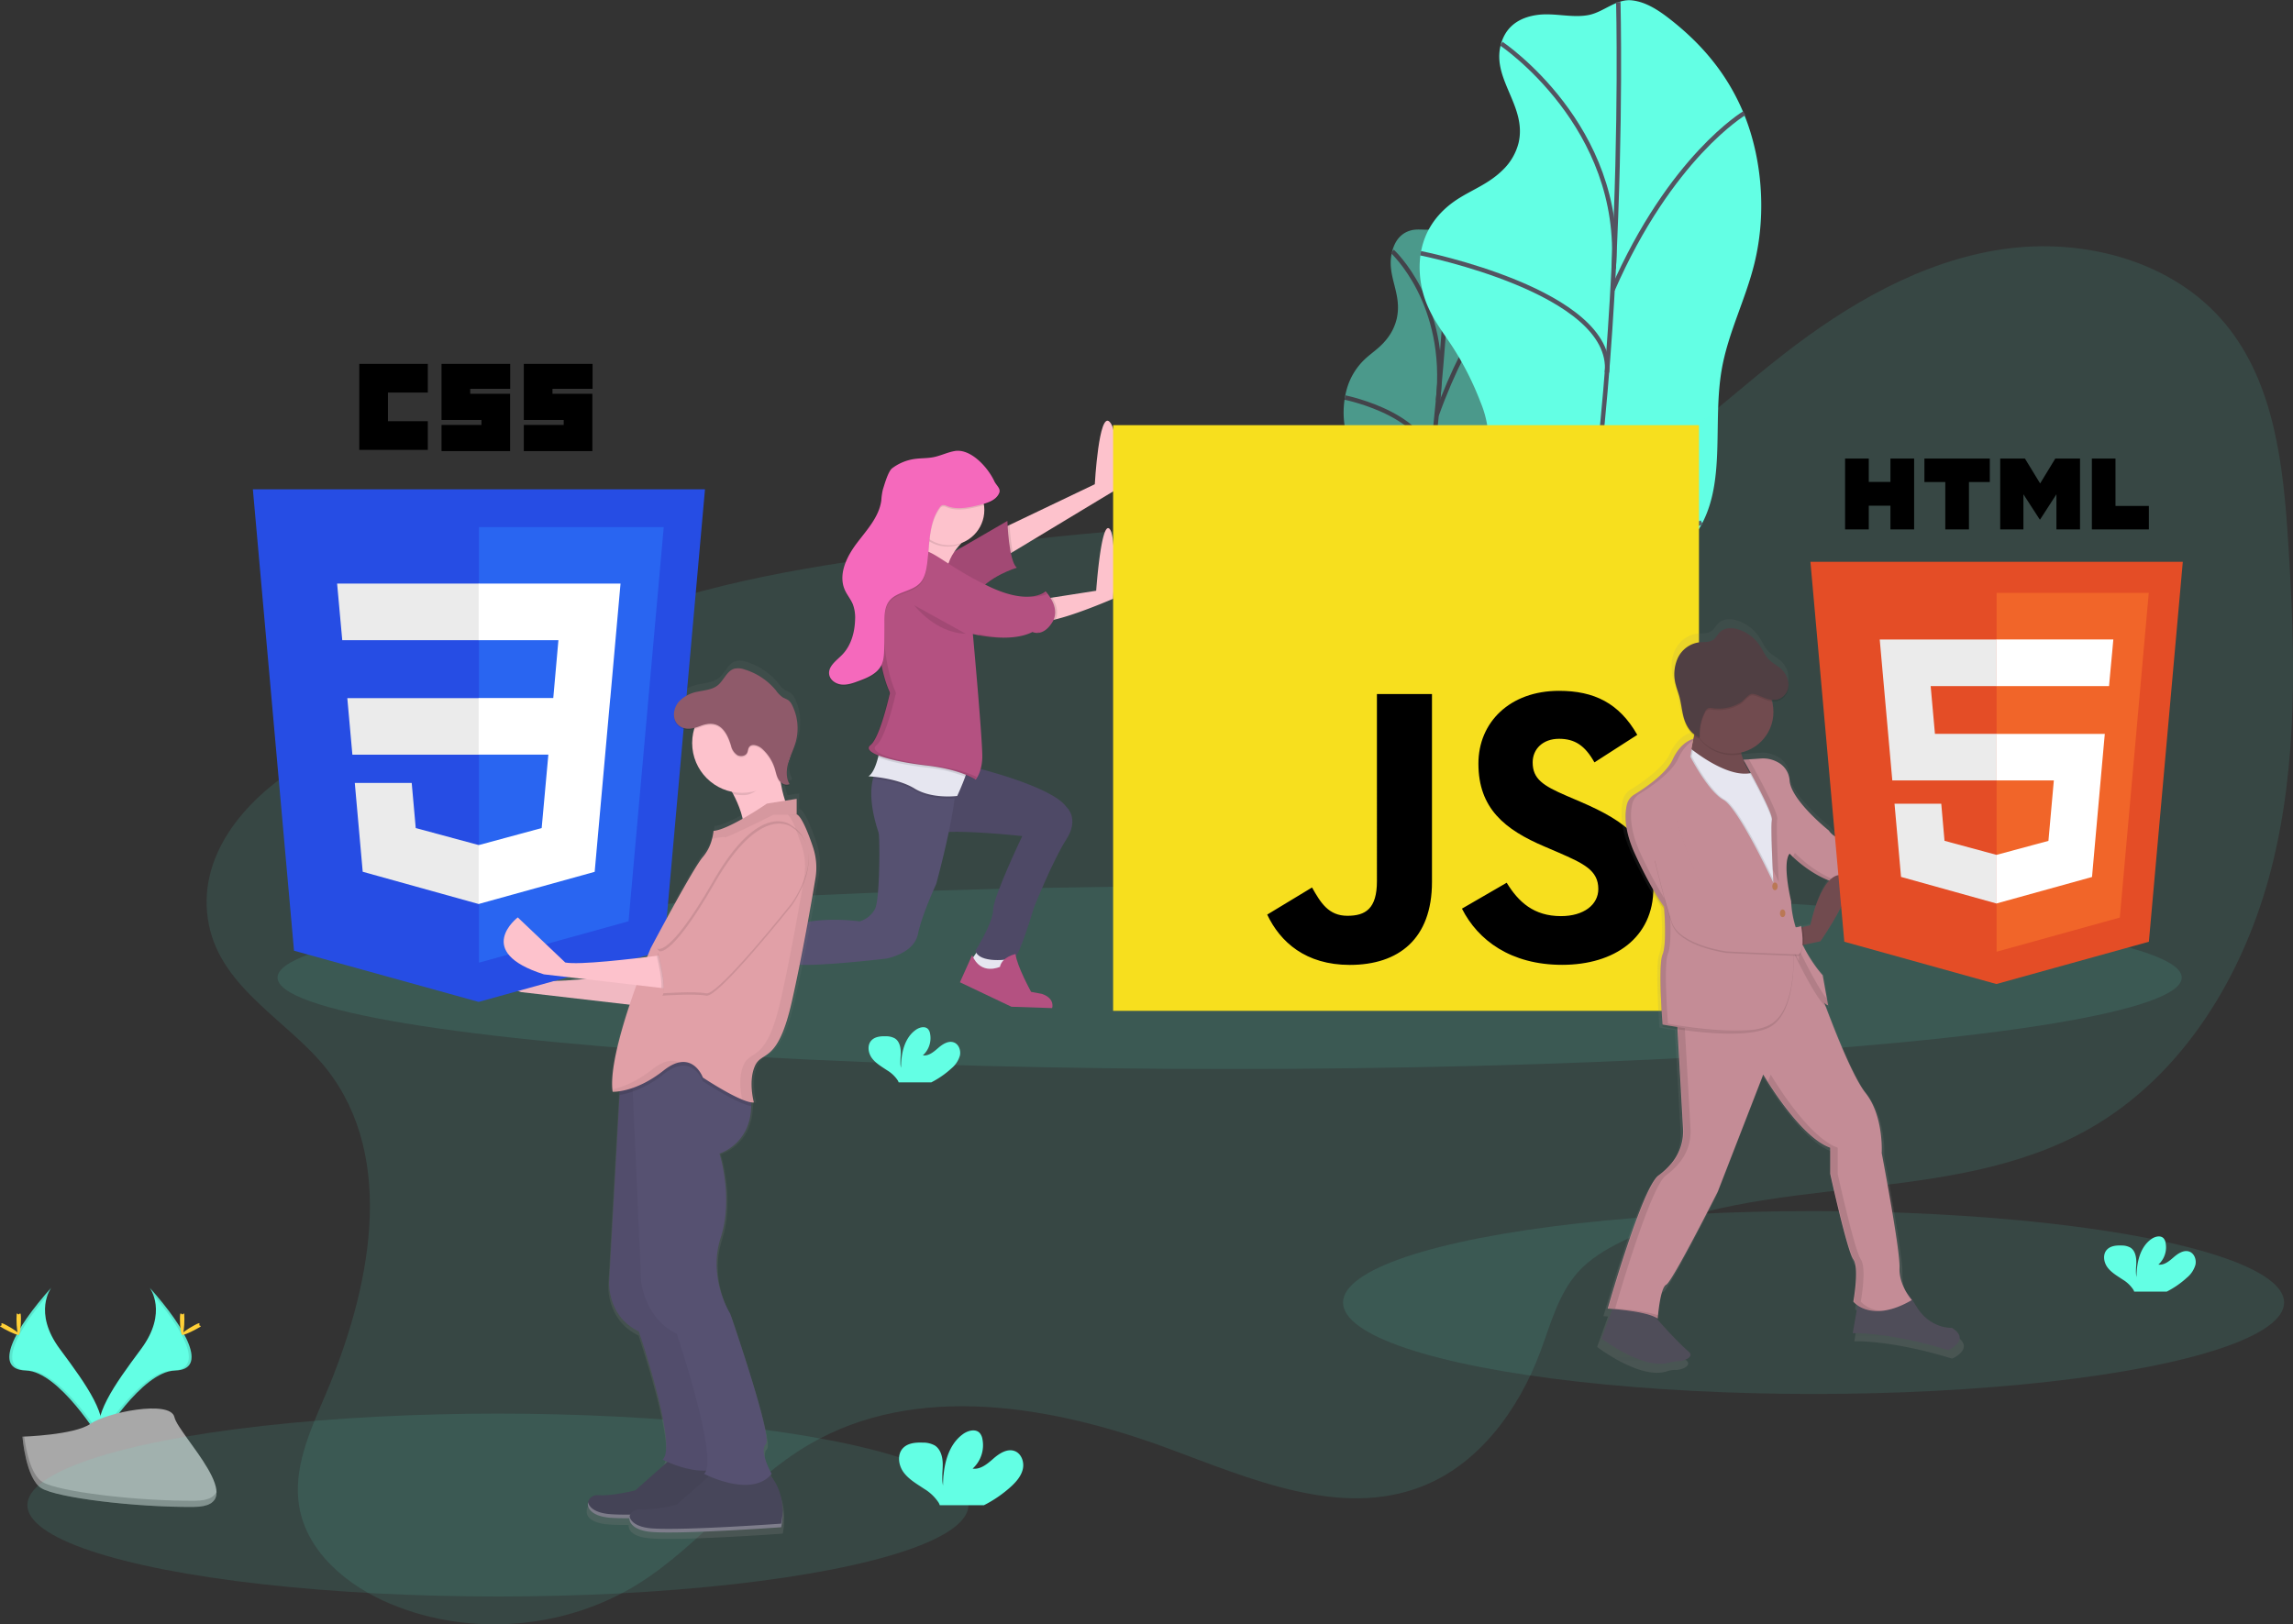 <svg xmlns="http://www.w3.org/2000/svg" xmlns:xlink="http://www.w3.org/1999/xlink" data-name="Layer 1" width="1030.01" height="729.86" viewBox="0 0 1030.01 729.86"><rect x="0" y="0" width="1030.01" height="729.86" fill="#333333" stroke="none"/><defs><linearGradient id="a5312bde-8c7e-4767-9e17-08a43f21bf92-20" x1="889.13" y1="701.85" x2="889.13" y2="363.3" gradientUnits="userSpaceOnUse"><stop offset="0" stop-color="gray" stop-opacity="0.25"/><stop offset="0.54" stop-color="gray" stop-opacity="0.12"/><stop offset="1" stop-color="gray" stop-opacity="0.1"/></linearGradient><linearGradient id="016d359d-0d48-4404-968f-1612e9b5c7a7-21" x1="376.53" y1="777.06" x2="376.53" y2="381.85" xlink:href="#a5312bde-8c7e-4767-9e17-08a43f21bf92-20"/></defs><title>static_assets</title><ellipse cx="814.66" cy="585.22" rx="211.36" ry="41.08" fill="#63ffe4" opacity="0.1"/><g opacity="0.5"><path d="M718.61,188.63c-2.85.81-6.34,2.92-8.06,8.69-3.37,11.31,4.46,19,1.88,30.79a23,23,0,0,1-4,8.64c-3.15,4.27-6.57,6.29-9.89,9.28a29.5,29.5,0,0,0-8.69,14.27,39.5,39.5,0,0,0-.39,18.55c1.18,5.12,3.19,8.85,4.95,13a96,96,0,0,1,5.11,16.37,39.87,39.87,0,0,1,1.12,8.32,73.21,73.21,0,0,1-1,11.12l-4.79,33.42a100.43,100.43,0,0,0-1.31,13.21,65.61,65.61,0,0,0,1.53,13.19c1.68,8.84,3.49,18,7.34,22.68s10.41,3,14.44-6.47c3.83-9.06,3.92-21.15,7.3-30.83,5.33-15.25,15.92-17.3,21.8-31.85,5.64-14,3.91-31.08,6.77-47,2-11.41,6.41-21.81,9-33.08,3.72-16.23,3.35-33.08.38-45.56a60.55,60.55,0,0,0-14.18-27.54c-2.49-2.75-5.16-5.2-8.29-5.45-3.33-.26-6.24,3.93-9.53,5.19C726.3,189.06,722.48,187.53,718.61,188.63Z" transform="translate(-84.99 -85.07)" fill="#63ffe4"/><path d="M736.64,183.23S731,327.57,707.28,412.68" transform="translate(-84.99 -85.07)" fill="none" stroke="#535461" stroke-miterlimit="10" stroke-width="2"/><path d="M710.41,198s25.35,23.08,20.54,67" transform="translate(-84.99 -85.07)" fill="none" stroke="#535461" stroke-miterlimit="10" stroke-width="2"/><path d="M689.14,263.68s41.61,8.37,38.52,33.26" transform="translate(-84.99 -85.07)" fill="none" stroke="#535461" stroke-miterlimit="10" stroke-width="2"/><path d="M762.17,215.07s-16.84,14.74-31.84,56.49" transform="translate(-84.99 -85.07)" fill="none" stroke="#535461" stroke-miterlimit="10" stroke-width="2"/><path d="M745.72,341.25s-11.49,9-20.71-22.51" transform="translate(-84.99 -85.07)" fill="none" stroke="#535461" stroke-miterlimit="10" stroke-width="2"/><path d="M696.14,359.66s23.43-3.06,25.59-17.73" transform="translate(-84.99 -85.07)" fill="none" stroke="#535461" stroke-miterlimit="10" stroke-width="2"/></g><path d="M775.25,91.82c-5.8.86-12.78,3.55-15.65,11.84-5.63,16.26,11.48,28.57,7.54,45.56A25.53,25.53,0,0,1,760,161.47c-6,5.91-12.86,8.49-19.36,12.5s-13.25,10.32-16.3,20c-2.93,9.31-1.66,19.59,1.39,27.27s7.66,13.41,11.78,19.73A133.69,133.69,0,0,1,750,265.67,46.94,46.94,0,0,1,753.32,278c.53,5.2-.14,10.79-.81,16.26L746.56,343c-.79,6.48-1.59,13.06-1.14,19.3.51,7.19,2.64,13.47,4.74,19.6,4.52,13.22,9.36,27,17.89,34.28s21.91,5.72,29.12-7.82c6.86-12.89,5.6-30.68,11.45-44.53,9.22-21.83,30.9-23.6,41.33-44.32,10-19.88,4.41-45.31,8.43-68.41,2.88-16.55,10.68-31.35,14.68-47.64,5.77-23.47,3-48.32-4.62-67s-19.67-32-32.6-42.23c-5.48-4.35-11.29-8.28-17.8-9-6.92-.77-12.45,5.05-19.1,6.52C791.2,93.36,783.12,90.65,775.25,91.82Z" transform="translate(-84.99 -85.07)" fill="#63ffe4"/><path d="M811.93,86s5.46,211.89-33.56,334.42" transform="translate(-84.99 -85.07)" fill="none" stroke="#535461" stroke-miterlimit="10" stroke-width="2"/><path d="M759.38,104.68s55.2,37,50.47,101.16" transform="translate(-84.99 -85.07)" fill="none" stroke="#535461" stroke-miterlimit="10" stroke-width="2"/><path d="M723.15,198.85s87.12,17.26,83.68,53.54" transform="translate(-84.99 -85.07)" fill="none" stroke="#535461" stroke-miterlimit="10" stroke-width="2"/><path d="M868.54,135.92s-33.11,19.71-59.19,79.41" transform="translate(-84.99 -85.07)" fill="none" stroke="#535461" stroke-miterlimit="10" stroke-width="2"/><path d="M849.43,319.79s-22.7,12-45.53-35.61" transform="translate(-84.99 -85.07)" fill="none" stroke="#535461" stroke-miterlimit="10" stroke-width="2"/><path d="M749,341s48.13-1.73,50.87-23.08" transform="translate(-84.99 -85.07)" fill="none" stroke="#535461" stroke-miterlimit="10" stroke-width="2"/><path d="M152.24,663.66s8.38,11-3.87,27.5S126,721.68,130.11,732c0,0,18.48-30.73,33.52-31.16S168.79,682.14,152.24,663.66Z" transform="translate(-84.99 -85.07)" fill="#63ffe4"/><path d="M152.24,663.66A13.57,13.57,0,0,1,154,667.1c14.68,17.24,22.49,33.33,8.39,33.74-13.14.38-28.9,23.87-32.68,29.81a12.74,12.74,0,0,0,.45,1.35s18.48-30.73,33.52-31.16S168.79,682.14,152.24,663.66Z" transform="translate(-84.99 -85.07)" opacity="0.1"/><path d="M167.82,677.63c0,3.86-.43,7-1,7s-1-3.13-1-7,.54-2,1.07-2S167.82,673.77,167.82,677.63Z" transform="translate(-84.99 -85.07)" fill="#ffd037"/><path d="M173.17,682.23c-3.39,1.85-6.34,3-6.59,2.49s2.28-2.35,5.67-4.19,2.05-.5,2.31,0S176.55,680.38,173.17,682.23Z" transform="translate(-84.99 -85.07)" fill="#ffd037"/><path d="M108,663.66s-8.38,11,3.87,27.5,22.35,30.51,18.26,40.83c0,0-18.48-30.73-33.52-31.16S91.43,682.14,108,663.66Z" transform="translate(-84.99 -85.07)" fill="#63ffe4"/><path d="M108,663.66a13.57,13.57,0,0,0-1.71,3.44c-14.68,17.24-22.49,33.33-8.39,33.74,13.14.38,28.9,23.87,32.68,29.81a12.74,12.74,0,0,1-.45,1.35s-18.48-30.73-33.52-31.16S91.43,682.14,108,663.66Z" transform="translate(-84.99 -85.07)" opacity="0.1"/><path d="M92.4,677.63c0,3.86.43,7,1,7s1-3.13,1-7-.54-2-1.07-2S92.4,673.77,92.4,677.63Z" transform="translate(-84.99 -85.07)" fill="#ffd037"/><path d="M87.05,682.23c3.39,1.85,6.34,3,6.59,2.49s-2.28-2.35-5.67-4.19-2.05-.5-2.31,0S83.67,680.38,87.05,682.23Z" transform="translate(-84.99 -85.07)" fill="#ffd037"/><path d="M95.07,730.56s23.43-.72,30.49-5.75,36-11,37.79-3,35.21,40.11,8.76,40.32-61.46-4.12-68.51-8.41S95.07,730.56,95.07,730.56Z" transform="translate(-84.99 -85.07)" fill="#a8a8a8"/><path d="M172.58,759.35c-26.45.21-61.46-4.12-68.51-8.41-5.37-3.27-7.51-15-8.22-20.41l-.78,0s1.48,18.9,8.53,23.19,42.06,8.63,68.51,8.41c7.64-.06,10.27-2.78,10.13-6.8C181.18,757.79,178.27,759.31,172.58,759.35Z" transform="translate(-84.99 -85.07)" opacity="0.2"/><path d="M1067.35,659.11a11.67,11.67,0,0,0,3.83-5.78c.5-2.3-.48-5.05-2.68-5.89-2.46-.94-5.09.76-7.08,2.49s-4.28,3.69-6.89,3.32a10.48,10.48,0,0,0,3.24-9.81,4.1,4.1,0,0,0-.9-2c-1.37-1.46-3.84-.83-5.48.32-5.2,3.66-6.65,10.72-6.68,17.08-.52-2.29-.08-4.68-.1-7s-.66-5-2.64-6.22a8,8,0,0,0-4-.95c-2.34-.09-4.94.15-6.54,1.86-2,2.12-1.47,5.69.26,8s4.35,3.8,6.77,5.42a15,15,0,0,1,4.84,4.61,4.57,4.57,0,0,1,.36.82h14.65A40.83,40.83,0,0,0,1067.35,659.11Z" transform="translate(-84.99 -85.07)" fill="#63ffe4"/><path d="M231.72,565.39c31.82,40.46,19.46,99.57-.76,146.9-6.77,15.85-14.43,32.62-11.57,49.61,3.49,20.78,22,36,41.52,44,35.5,14.68,78,11.18,110.61-9.11,28.19-17.54,48.38-46.06,77.05-62.8,48-28,109.06-17.43,161.16,1.86,36.86,13.65,77.16,31.41,113.79,17.14,25.77-10,43.59-34.47,53.3-60.37,4.69-12.51,8.09-26,17-36,5.32-5.89,12.26-10.08,19.38-13.6,65-32.21,147-15,210.08-50.68,42.61-24.12,69.89-69.63,82-117.08s10.67-97.21,7.6-146.07c-2.18-34.73-6.09-71.8-28.28-98.61-23.47-28.35-63.76-38.9-100.17-33.51S915,221.76,886,244.38c-36.29,28.27-69.94,63.48-114.5,74.94-30.34,7.8-62.26,3.53-93.56,2.06-52.32-2.47-104.65,3-156.68,9-49.81,5.76-100,12.1-147.43,28.3-33.58,11.47-60.5,32.28-92.21,46.82-20.67,9.48-43.21,12.1-62.77,24.17-24.11,14.87-46.2,40.74-40,71C184.67,529.48,214.82,543.92,231.72,565.39Z" transform="translate(-84.99 -85.07)" fill="#63ffe4" opacity="0.1"/><ellipse cx="552.35" cy="439.22" rx="427.67" ry="41.08" fill="#63ffe4" opacity="0.1"/><ellipse cx="223.66" cy="676.22" rx="211.36" ry="41.08" fill="#63ffe4" opacity="0.1"/><path d="M524.71,511.48l-3.35,4.87s3.65,4.87,4,5.48,10.65-.3,10.65-.3l.91-3.65-1.52-4.26Z" transform="translate(-84.99 -85.07)" fill="#e6e6f0"/><polygon points="327.09 423.67 320.39 424.88 324.65 433.11 329.22 435.54 333.48 438.58 334.7 435.24 331.65 428.84 327.09 423.67" fill="#fdc2cc"/><path d="M521.67,429.59s35.62,8.52,42.31,18c0,0,6.09,5.18,0,14.61s-14.61,30.75-14.61,30.75-6.09,20.7-8.52,22.22-16.44,2.74-17.66-3c0,0,7.91-12.48,7.91-18.27s13.09-33.18,13.09-33.18-29.83-3.35-39.27-1.22S509.19,426.24,521.67,429.59Z" transform="translate(-84.99 -85.07)" fill="#565171"/><path d="M521.67,429.59s35.62,8.52,42.31,18c0,0,6.09,5.18,0,14.61s-14.61,30.75-14.61,30.75-6.09,20.7-8.52,22.22-16.44,2.74-17.66-3c0,0,7.91-12.48,7.91-18.27s13.09-33.18,13.09-33.18-29.83-3.35-39.27-1.22S509.19,426.24,521.67,429.59Z" transform="translate(-84.99 -85.07)" opacity="0.1"/><path d="M514.36,437.81c-.07,1.77-.26,3.76-.53,5.9-1.95,15.5-8.3,38.55-8.3,38.55s-6.39,13.7-8.22,22.53-14.31,11-14.31,11-34.1,4-41.1,2.44-18,4.57-23.44,3.65-8.83-13.7-8.83-13.7a66,66,0,0,0,27.4-5.78c14-6.39,34.1-3.35,34.1-3.35a11.45,11.45,0,0,0,7-5.78c2.13-4.57,2.13-32.27,1.52-34.1-4-12-3.67-19.7-2.52-24.19a12.07,12.07,0,0,1,2.52-5.34Z" transform="translate(-84.99 -85.07)" fill="#565171"/><path d="M514.36,437.81c-.07,1.77-.26,3.76-.53,5.9-3.06.24-11.64.47-18-3.46-6-3.68-14.73-4.93-18.66-5.32a12.07,12.07,0,0,1,2.52-5.34Z" transform="translate(-84.99 -85.07)" opacity="0.1"/><path d="M518.57,434c-1.42,4-3.6,8.69-3.6,8.69s-11.26,1.52-19.18-3.35-20.7-5.48-20.7-5.48c2.07-1.27,3.47-5.13,4.34-8.51a53.93,53.93,0,0,0,1.14-5.8s37.44,7.61,39,8.83C520.15,428.86,519.53,431.28,518.57,434Z" transform="translate(-84.99 -85.07)" fill="#e6e6f0"/><path d="M585.29,305.69,539.88,333.1l-4.51,2.72V322.43l3.13-1.5,38.27-18.29s1.83-33.18,6.7-28S585.29,305.69,585.29,305.69Z" transform="translate(-84.99 -85.07)" fill="#fdc2cc"/><path d="M539.88,333.1l-4.51,2.72V322.43l3.13-1.5A98.54,98.54,0,0,0,539.88,333.1Z" transform="translate(-84.99 -85.07)" opacity="0.1"/><path d="M504.93,338l32.57-18.87s.61,18.27,4.26,21c0,0-13.39,4-18.57,12.48Z" transform="translate(-84.99 -85.07)" fill="#b45181"/><path d="M504.93,338l32.57-18.87s.61,18.27,4.26,21c0,0-13.39,4-18.57,12.48Z" transform="translate(-84.99 -85.07)" opacity="0.1"/><path d="M585,354.09s-15.49,6.75-25.75,9.23a20.22,20.22,0,0,1-7.13.82c-7-1.22,1.83-10,1.83-10l3.68-.57,19.76-3.08s2.13-30.44,5.78-28S585,354.09,585,354.09Z" transform="translate(-84.99 -85.07)" fill="#fdc2cc"/><path d="M519.54,326.69s-13.09,9.74-8.22,21.92-25.27-7.31-25.27-7.31,9.74-14.61,11.87-25.57S519.54,326.69,519.54,326.69Z" transform="translate(-84.99 -85.07)" fill="#fdc2cc"/><path d="M518.57,434a69,69,0,0,0-17.6-4.1c-8.8-1-16.86-2.69-21.53-4.55a53.93,53.93,0,0,0,1.14-5.8s37.44,7.61,39,8.83C520.15,428.86,519.53,431.28,518.57,434Z" transform="translate(-84.99 -85.07)" opacity="0.1"/><path d="M559.24,363.32a20.22,20.22,0,0,1-7.13.82c-7-1.22,1.83-10,1.83-10l3.68-.57C559.16,355.94,560.73,359.64,559.24,363.32Z" transform="translate(-84.99 -85.07)" opacity="0.1"/><path d="M498.23,332.17s-11.87-.3-16.13,4.57-3.35,18-3.35,18-.89,26.29,5.78,41a2,2,0,0,1,.07,1.51c-.07.18-.07.07-.07.07s-4.26,19.18-8.52,22.53,9.13,7.31,25,9.13,22.22,6.39,22.22,6.39,2.74-3,3-9.74S522,369.92,522,369.92s16.74,4.26,26.79-.91c0,0,4.57,2.44,8.83-4.26s-3-14-3-14-6.7,6.7-25.27-2.13S504,331.87,498.23,332.17Z" transform="translate(-84.99 -85.07)" fill="#b45181"/><path d="M407.21,509.35h-3.65v5.18l3.65,8.22s4.87.91,5.18.91,4.26-.91,4.26-.91l1.22-2.13S404.47,515.43,407.21,509.35Z" transform="translate(-84.99 -85.07)" fill="#e6e6f0"/><path d="M521.67,514.22l-5.48,12.18,23.14,11,18.27.61s1.52-4.26-4.57-6.39l-4.87-.91s-6.39-11.57-7-17c0,0-6.09,1.22-7,5.78C534.15,519.39,525.63,523.65,521.67,514.22Z" transform="translate(-84.99 -85.07)" fill="#b45181"/><path d="M404.47,508.13l-1.86,1.52-8.18,6.7,18.87,25s10.65,4.57,15.53,0c0,0,3-3-3.65-5.48,0,0-5.18.91-5.18-4.26s1.22-10.65,3-11.87c0,0-4.57-1.52-5.78-.3a19.32,19.32,0,0,0-2.44,3.35S403.86,518.48,404.47,508.13Z" transform="translate(-84.99 -85.07)" fill="#b45181"/><path d="M497.32,316.34a37,37,0,0,1-1.22,4.56,15.83,15.83,0,0,0,20.27,8.71,25.18,25.18,0,0,1,2.57-2.31S499.45,305.38,497.32,316.34Z" transform="translate(-84.99 -85.07)" opacity="0.1"/><path d="M495.64,357s9.44,12.48,23.14,12.79" transform="translate(-84.99 -85.07)" opacity="0.1"/><g opacity="0.1"><path d="M552.06,369.22a3.44,3.44,0,0,1-.56-.21q-.44.23-.9.43A5.69,5.69,0,0,0,552.06,369.22Z" transform="translate(-84.99 -85.07)"/><path d="M555.3,352a15.06,15.06,0,0,0-1.06-1.22s-2,2-6.94,2.38A16.8,16.8,0,0,0,555.3,352Z" transform="translate(-84.99 -85.07)"/><path d="M524.71,369.92l.06.65a60.46,60.46,0,0,0,12.18,1A63.38,63.38,0,0,1,524.71,369.92Z" transform="translate(-84.99 -85.07)"/><path d="M503.71,429c-15.83-1.83-29.22-5.78-25-9.13s8.52-22.53,8.52-22.53,0,.11.07-.07a2,2,0,0,0-.07-1.51c-6.67-14.75-5.78-41-5.78-41s-.91-13.09,3.35-18c3.17-3.63,10.56-4.38,14.13-4.53a6.47,6.47,0,0,0-1,0s-11.87-.3-16.13,4.57-3.35,18-3.35,18-.89,26.29,5.78,41a2,2,0,0,1,.07,1.51c-.07.18-.07.07-.07.07S480,416.5,475.7,419.85s9.13,7.31,25,9.13,22.22,6.39,22.22,6.39a7.8,7.8,0,0,0,.84-1.23C520.67,432.65,514.31,430.2,503.71,429Z" transform="translate(-84.99 -85.07)"/></g><circle cx="426.33" cy="229.14" r="15.83" fill="#fdc2cc"/><path d="M533.85,307.13c-1.31,3.28-5.22,4.52-8.65,5.37-4.9,1.2-10.18,2.38-14.87.52a3.25,3.25,0,0,0-2-.39,2.66,2.66,0,0,0-1.32,1.15c-5.17,7.36-4.33,17.17-5.67,26.07-.42,2.77-1.13,5.63-3,7.7-3.64,4-10.51,3.85-13.86,8.1-2.21,2.8-2.23,6.69-2.21,10.26q0,5.71-.1,11.43c-.06,2.5-.18,5.09-1.31,7.31-1.92,3.76-6.2,5.55-10.15,7-2.46.92-5,1.85-7.64,1.6s-5.28-2-5.62-4.64c-.47-3.58,3.22-6.08,5.76-8.66,4.06-4.11,5.73-10.09,5.88-15.87a17,17,0,0,0-1-6.87c-.93-2.27-2.59-4.18-3.59-6.42-3.08-6.9.72-14.88,5.27-20.92s10.14-11.93,11.11-19.42a26.93,26.93,0,0,1,.69-4.81c.7-2.18,2.36-8.2,4.19-9.58a21.77,21.77,0,0,1,10-4.16c2.81-.41,5.68-.26,8.47-.8,3.26-.63,6.29-2.18,9.55-2.76,7.05-1.25,14.7,6.94,17.79,13.4C532.42,303.72,534.65,305.12,533.85,307.13Z" transform="translate(-84.99 -85.07)" opacity="0.1"/><path d="M533.85,306.52c-1.31,3.28-5.22,4.52-8.65,5.37-4.9,1.2-10.18,2.38-14.87.52a3.25,3.25,0,0,0-2-.39,2.66,2.66,0,0,0-1.32,1.15c-5.17,7.36-4.33,17.17-5.67,26.07-.42,2.77-1.13,5.63-3,7.7-3.64,4-10.51,3.85-13.86,8.1-2.21,2.8-2.23,6.69-2.21,10.26q0,5.71-.1,11.43c-.06,2.5-.18,5.09-1.31,7.31-1.92,3.76-6.2,5.55-10.15,7-2.46.92-5,1.85-7.64,1.6s-5.28-2-5.62-4.64c-.47-3.58,3.22-6.08,5.76-8.66,4.06-4.11,5.73-10.09,5.88-15.87a17,17,0,0,0-1-6.87c-.93-2.27-2.59-4.18-3.59-6.42-3.08-6.9.72-14.88,5.27-20.92s10.14-11.93,11.11-19.42a26.93,26.93,0,0,1,.69-4.81c.7-2.18,2.36-8.2,4.19-9.58a21.77,21.77,0,0,1,10-4.16c2.81-.41,5.68-.26,8.47-.8,3.26-.63,6.29-2.18,9.55-2.76,7.05-1.25,14.7,6.94,17.79,13.4C532.42,303.11,534.65,304.51,533.85,306.52Z" transform="translate(-84.99 -85.07)" fill="#f569bc"/><path d="M585,276.09H848.17V539.24H585Z" transform="translate(-84.99 -85.07)" fill="#f7df1e"/><path d="M654.21,496l20.14-12.19c3.89,6.89,7.42,12.72,15.9,12.72,8.13,0,13.25-3.18,13.25-15.54V396.9h24.73v84.43c0,25.61-15,37.27-36.92,37.27-19.78,0-31.26-10.25-37.09-22.61m87.44-2.65,20.13-11.66c5.3,8.66,12.19,15,24.38,15,10.25,0,16.78-5.12,16.78-12.19,0-8.48-6.71-11.48-18-16.43l-6.18-2.65c-17.84-7.59-29.68-17.13-29.68-37.27,0-18.55,14.13-32.68,36.21-32.68,15.72,0,27,5.48,35.15,19.78l-19.25,12.37c-4.24-7.6-8.83-10.6-15.9-10.6-7.24,0-11.84,4.59-11.84,10.6,0,7.42,4.59,10.42,15.19,15l6.18,2.65c21,9,32.86,18.19,32.86,38.86,0,22.26-17.49,34.45-41,34.45-23,0-37.8-11-45-25.26" transform="translate(-84.99 -85.07)"/><path d="M963.61,685.28S953.34,686,947,675a36.88,36.88,0,0,0-4.37-6.21,21,21,0,0,1-3.07-11.15c.35-8.15-8.15-52.79-8.15-52.79s1.06-17-7.44-27.63c-5.6-7-13.65-27-18.5-39.92a2.67,2.67,0,0,0,1.14.6l-.2-1.11.2,0L904.1,523a62.88,62.88,0,0,1-9.16-13.88l.57-.12,7.52-1.58s12.22-17.37,13-25.91l1,0h1.41a294,294,0,0,1,33.86,1.77h0c0-.05-.08-.27-.18-.62h0a42.5,42.5,0,0,1-1.1-5.23l.7,0,7-.46s24.09-26.92,15.23-31.88-18.07,22.32-18.07,22.32l-3,.54-.81.15c.08-.12.16-.23.25-.34S913,466,906.93,456.42c0,0-17.36-13.82-18.07-23a10.39,10.39,0,0,0-6.24-8.84,13.62,13.62,0,0,0-6.89-1.29l-8.13.56.57,1-.23,0a27.35,27.35,0,0,1-1.28-3.6l.17,0c-.06-.25-.11-.5-.16-.75a19.13,19.13,0,0,0,14.09-23.56,7.65,7.65,0,0,0,2.39-.07c3-.61,5.11-3.65,5.19-6.69,0-.2,0-.4,0-.59,0,0,0-.08,0-.12a10.28,10.28,0,0,0-3.95-7.9c-1.62-1.35-3.56-2.31-5-3.81-1.75-1.79-2.71-4.19-4.07-6.3a18.7,18.7,0,0,0-9.6-7.47c-2.93-1-6.53-1.1-8.78,1-1.16,1.09-1.83,2.67-3.13,3.59-1.87,1.34-4.41.94-6.7,1.21a12.78,12.78,0,0,0-9.63,7.21,16.61,16.61,0,0,0-1.58,7.62,20.35,20.35,0,0,0,.64,5.35c.44,1.74,1.09,3.42,1.57,5.16,1,3.6,1.23,7.39,2.38,10.94a13.77,13.77,0,0,0,4.43,6.73l-.34,1.46c-.22,0-5.74,1.23-9.55,9.56-3,6.57-13.21,13.35-17.7,16.09a7.38,7.38,0,0,0-3.34,4.64,24.1,24.1,0,0,0-.57,5.89c-.08,4.27.81,10.18,4.24,17.67,7.79,17,13.46,24.44,13.46,24.44s.43,5.21.46,10.7c0,4.09-.3,8.16-1.17,10.2-.74,1.72-1,6.11-.94,11.13,0,9.62.94,22.17.94,22.17s2.71.52,6.9,1.13l2.61,45.92a22.08,22.08,0,0,1-5,15.34,33.94,33.94,0,0,1-6.29,6c-7.44,5.31-23.38,61.29-23.38,61.29s.78,0,2.06.15l-4.9,13.67s19.58,15,31.49,10.9a11.54,11.54,0,0,1,4-.56c2.35,0,7.38-1.86,4.58-4.31a181.52,181.52,0,0,1-15.27-15.88,8.12,8.12,0,0,1,1.1.65v-.11l.17.11s0-.55.13-1.45l-.17-.06c.36-3.68,1.5-13,3.76-14.08,2.83-1.42,23.74-42.87,23.74-42.87l20.9-53.85s16.65,28.7,30.82,33.65v12s7.79,35.43,10.63,39.32,0,19.48,0,19.48a9.71,9.71,0,0,0,1.91,1.68l-2.27,12.84s16.3-.71,43.93,7.79C961.84,695.55,972.47,690.95,963.61,685.28ZM898.43,500l-3.45.86-.68.17c-.07-.43-.12-.68-.12-.68a7,7,0,0,1-2.51.61,46.15,46.15,0,0,1-2.1-11.95,80.52,80.52,0,0,1-2.11-14.8c0-2.58.43-4.83,1.4-6.1l1.15.09.8.76.06.05.41.37h0l.43.38.07.06.46.41.08.07.47.4,0,0,.53.44.12.1.56.45,0,0,.55.44.13.1.61.46.13.09.58.43.1.07.66.47.16.11.7.48.06,0,.68.45.16.11.73.47.16.1.68.42.13.08.78.46.19.11.81.45.06,0,.79.42.19.1.84.42.17.08.78.36.15.07.88.38.21.09.91.37h0C901.33,485.5,898.43,500,898.43,500Z" transform="translate(-84.99 -85.07)" fill="url(#a5312bde-8c7e-4767-9e17-08a43f21bf92-20)"/><path d="M811.05,668.16l-6.57,18.33s18,13.8,29.7,10.94a32.69,32.69,0,0,1,5.37-.87c2.42-.18,6.59-1.95,4-4.19-8.3-7.26-19.37-20.75-19.37-20.75Z" transform="translate(-84.99 -85.07)" fill="#4f4d59"/><path d="M920.34,666.43l-3.11,17.64s15.91-.69,42.89,7.61c0,0,10.38-4.5,1.73-10,0,0-10,.69-16.25-10s-10-9.34-10-9.34Z" transform="translate(-84.99 -85.07)" fill="#4f4d59"/><path d="M838,538.47l3,53.68a22.2,22.2,0,0,1-5.29,15.7,32.54,32.54,0,0,1-5.71,5.33c-7.26,5.19-22.83,59.83-22.83,59.83s17.64,1,22.48,4.5c0,0,1-13.83,3.8-15.22s23.17-41.85,23.17-41.85l20.41-52.57s16.25,28,30.09,32.86v11.76s7.61,34.59,10.38,38.39,0,19,0,19,8,10,26.28-.69c0,0-5.88-6.57-5.53-14.53s-8-51.53-8-51.53,1-16.6-7.26-27S901,526,901,526l-9.52-20.48Z" transform="translate(-84.99 -85.07)" fill="#c48c96"/><g opacity="0.1"><path d="M810.53,673s15.56-54.64,22.83-59.83a33,33,0,0,0,6-5.68,22,22,0,0,0,5-15.34l-3.05-53.69,51-31.44-.69-1.49L838.2,538.47l3.05,53.69a22,22,0,0,1-5,15.34,33,33,0,0,1-6,5.68C823,618.36,807.42,673,807.42,673s17.64,1,22.48,4.5c0,0,0-.54.13-1.41C823.22,673.75,810.53,673,810.53,673Z" transform="translate(-84.99 -85.07)"/><path d="M920.86,669.89s2.77-15.22,0-19-10.38-38.39-10.38-38.39V600.72c-13.83-4.84-30.09-32.86-30.09-32.86L879.19,571c4.69,7.44,17.2,25.9,28.19,29.74v11.76s7.61,34.59,10.38,38.39,0,19,0,19,3.86,4.86,12.38,4.2C923.77,673.56,920.86,669.89,920.86,669.89Z" transform="translate(-84.99 -85.07)"/></g><path d="M957,478.29l-6.79.45-3.58.24v-8.65l4.7-.85,2.91-.53s9-26.63,17.64-21.79S957,478.29,957,478.29Z" transform="translate(-84.99 -85.07)" fill="#714b4f"/><path d="M848.06,407s-4.5,17.29-5.88,28,32.16,2.08,32.16,2.08-12.8-15.56-5.53-23.86Z" transform="translate(-84.99 -85.07)" fill="#714b4f"/><path d="M884.37,479l.69,6.57-10.72-.69-10.72-9.34L852.9,445.44,846,434.71l-5.19-6.57,2.08-8s.95.83,2.55,2.05c5.27,4,17.62,12.41,26.65,10.09a10.76,10.76,0,0,0,1.23-.39l13.49,23.17Z" transform="translate(-84.99 -85.07)" fill="#e6e6f0"/><path d="M845.64,418.11s-5.53,1-9.34,9.34c-2.92,6.38-12.8,13-17.21,15.67a7.38,7.38,0,0,0-3.35,4.66c-.89,3.94-1.23,11.29,3.61,21.86,7.61,16.6,13.14,23.86,13.14,23.86s1.38,16.6-.69,21.44,0,31.47,0,31.47,36.31,6.92,48.42,0,10.38-33.55,10.38-33.55,11.41,24.21,15.56,24.9l-2.42-13.49s-13.49-14.53-14.18-33.2c0,0-4.15-16.95-.69-21.44,0,0,58.45,4.84,61.91.69,0,0-38.39-1.73-44.27-11.07,0,0-16.95-13.49-17.64-22.48a9.94,9.94,0,0,0-5.19-8.15,13.54,13.54,0,0,0-7.75-1.73l-7.81.54s13.49,23.86,12.8,27,.69,28.36.69,28.36S866,449.24,859.13,445.44,844.25,426,844.25,426l1.38-7.9" transform="translate(-84.99 -85.07)" opacity="0.1"/><path d="M884.37,479l.69,6.57-10.72-.69-10.72-9.34L852.9,445.44,846,434.71l-5.19-6.57,2.08-8s.95.83,2.55,2.05l-.48,2.73s8,15.62,14.87,19.43,22.48,37.35,22.48,37.35-1.38-25.25-.69-28.36c.47-2.11-5.59-13.77-9.53-21.06a10.76,10.76,0,0,0,1.23-.39l13.49,23.17Z" transform="translate(-84.99 -85.07)" opacity="0.1"/><path d="M950.21,478.74l-3.58.24v-8.65l4.7-.85C949.69,471.65,949.75,475.49,950.21,478.74Z" transform="translate(-84.99 -85.07)" opacity="0.1"/><path d="M845.64,417.08s-5.53,1-9.34,9.34c-2.92,6.38-12.8,13-17.21,15.67a7.38,7.38,0,0,0-3.35,4.66c-.89,3.94-1.23,11.29,3.61,21.86,7.61,16.6,13.14,23.86,13.14,23.86s1.38,16.6-.69,21.44,0,31.47,0,31.47,36.31,6.92,48.42,0,10.38-33.55,10.38-33.55S902,536,906.16,536.74l-2.42-13.49s-13.49-14.53-14.18-33.2c0,0-4.15-16.95-.69-21.44,0,0,13.49,14.53,28.71,14.18a286.36,286.36,0,0,1,33.2,1.73s-3.46-11.07,0-15.22c0,0-38.39-1.73-44.27-11.07,0,0-16.95-13.49-17.64-22.48a9.94,9.94,0,0,0-5.19-8.15,13.54,13.54,0,0,0-7.75-1.73l-7.81.54s13.49,23.86,12.8,27,.69,28.36.69,28.36S866,448.2,859.13,444.4,844.25,425,844.25,425l1.38-7.9" transform="translate(-84.99 -85.07)" fill="#c48c96"/><path d="M838,453.39s8.3,28,13.14,31.47,34.24,21.1,42.89,16.95c0,0,2.08,10.38-1,12.8,0,0-32.25-1.26-32.51-1.38,0,0-21.1-2.77-24.56-13.14s-7.61-28-7.61-28Z" transform="translate(-84.99 -85.07)" opacity="0.1"/><ellipse cx="797.31" cy="398.24" rx="1.21" ry="1.73" fill="#ba7855"/><ellipse cx="800.76" cy="410.34" rx="1.21" ry="1.73" fill="#ba7855"/><g opacity="0.1"><path d="M834.23,545s-2.08-26.63,0-31.47.69-21.44.69-21.44-5.53-7.26-13.14-23.86c-4.85-10.57-4.5-17.92-3.61-21.86a7.38,7.38,0,0,1,3.35-4.66c4.41-2.7,14.28-9.29,17.21-15.67,2.15-4.68,4.84-7.05,6.78-8.23l.13-.76s-5.53,1-9.34,9.34c-2.92,6.38-12.8,13-17.21,15.67a7.38,7.38,0,0,0-3.35,4.66c-.89,3.94-1.23,11.29,3.61,21.86,7.61,16.6,13.14,23.86,13.14,23.86s1.38,16.6-.69,21.44,0,31.47,0,31.47,25.94,4.94,41.28,2.29C857.59,549.49,834.23,545,834.23,545Z" transform="translate(-84.99 -85.07)"/><path d="M880.91,453.39c-.47,2.13,0,14.66.39,22.34,1.67,3.41,2.72,5.68,2.72,5.68s-1.38-25.25-.69-28.36c.66-3-11.49-24.66-12.7-26.8l-2.52.17S881.61,450.28,880.91,453.39Z" transform="translate(-84.99 -85.07)"/><path d="M920,482.44c-15.22.35-28.71-14.18-28.71-14.18a5.54,5.54,0,0,0-.87,1.87c4,3.72,15,12.93,27.16,12.65a286.36,286.36,0,0,1,33.2,1.73s-.07-.23-.18-.62A275.32,275.32,0,0,0,920,482.44Z" transform="translate(-84.99 -85.07)"/><path d="M893,511.49s.14,2.16.06,5.4c3.6,7.14,10.15,19.35,13.08,19.84l-.51-2.84C900.6,527.57,893,511.49,893,511.49Z" transform="translate(-84.99 -85.07)"/></g><path d="M902.7,508l-7.35,1.55-5.8,1.22,3.11-8.65,2.17-.54,3.37-.84s4.84-24.21,14.53-22.48S902.7,508,902.7,508Z" transform="translate(-84.99 -85.07)" fill="#714b4f"/><path d="M895.36,509.58l-5.8,1.22,3.11-8.65,2.17-.54A34.54,34.54,0,0,1,895.36,509.58Z" transform="translate(-84.99 -85.07)" opacity="0.1"/><path d="M838,452.7s8.3,28,13.14,31.47,34.24,21.1,42.89,16.95c0,0,2.08,10.38-1,12.8,0,0-32.25-1.26-32.51-1.38,0,0-21.1-2.77-24.56-13.14s-7.61-28-7.61-28Z" transform="translate(-84.99 -85.07)" fill="#c48c96"/><path d="M848.4,407.74s-.7,2.71-1.64,6.65a18.67,18.67,0,0,0,20.61,9.5c-.83-3.55-.65-7.14,1.78-9.92Z" transform="translate(-84.99 -85.07)" opacity="0.1"/><circle cx="777.94" cy="319.9" r="18.68" fill="#714b4f"/><path d="M879.15,399.83a10,10,0,0,0,4.16.26,6.85,6.85,0,0,0,5.06-6.53,10,10,0,0,0-3.85-7.71c-1.58-1.32-3.47-2.25-4.92-3.72-1.71-1.75-2.65-4.09-4-6.15a18.25,18.25,0,0,0-9.37-7.29c-2.86-1-6.37-1.08-8.57,1-1.13,1.07-1.79,2.6-3.05,3.51-1.83,1.3-4.31.92-6.54,1.18a12.47,12.47,0,0,0-9.4,7,17.61,17.61,0,0,0-.92,12c.43,1.7,1.07,3.34,1.53,5,1,3.52,1.2,7.21,2.32,10.68s3.43,6.87,6.93,7.91a21.91,21.91,0,0,1,2.23-11.29,3.24,3.24,0,0,1,1.58-1.76,3.82,3.82,0,0,1,1.9,0,19,19,0,0,0,12.65-2.56c1.33-.8,3.4-3.56,4.81-3.83C873.52,397.22,877.25,399.41,879.15,399.83Z" transform="translate(-84.99 -85.07)" opacity="0.1"/><path d="M879.15,399.14a10,10,0,0,0,4.16.26,6.85,6.85,0,0,0,5.06-6.53,10,10,0,0,0-3.85-7.71c-1.58-1.32-3.47-2.25-4.92-3.72-1.71-1.75-2.65-4.09-4-6.15a18.25,18.25,0,0,0-9.37-7.29c-2.86-1-6.37-1.08-8.57,1-1.13,1.07-1.79,2.6-3.05,3.51-1.83,1.3-4.31.92-6.54,1.18a12.47,12.47,0,0,0-9.4,7,17.61,17.61,0,0,0-.92,12c.43,1.7,1.07,3.34,1.53,5,1,3.52,1.2,7.21,2.32,10.68s3.43,6.87,6.93,7.91A21.91,21.91,0,0,1,850.78,405a3.24,3.24,0,0,1,1.58-1.76,3.82,3.82,0,0,1,1.9,0,19,19,0,0,0,12.65-2.56c1.33-.8,3.4-3.56,4.81-3.83C873.52,396.53,877.25,398.72,879.15,399.14Z" transform="translate(-84.99 -85.07)" fill="#503f43"/><path d="M1065.5,337.49l-15.24,170.7-68.5,19-68.31-19L898.23,337.49H1065.5Z" transform="translate(-84.99 -85.07)" fill="#e44d26"/><path d="M981.86,512.67l55.35-15.34,13-145.88H981.86Z" transform="translate(-84.99 -85.07)" fill="#f16529"/><path d="M952.24,393.33h29.62V372.39H929.36l.5,5.62,5.15,57.7h46.86V414.77H954.16ZM957,446.18h-21l2.93,32.88L981.77,491l.1,0V469.15l-.09,0-23.32-6.3L957,446.18Z" transform="translate(-84.99 -85.07)" fill="#ebebeb"/><path d="M913.8,291.09h10.64V301.6h9.73V291.09h10.64v31.84H934.17V312.27h-9.73v10.66H913.8V291.09Zm45,10.56h-9.37V291.09h29.38v10.56h-9.37v21.28H958.81V301.65h0Zm24.68-10.56h11.1l6.83,11.19,6.82-11.19h11.1v31.84h-10.6V307.15l-7.32,11.32h-.18l-7.33-11.32v15.78H983.48Zm41.14,0h10.64V312.4h15v10.52h-25.61V291.09Z" transform="translate(-84.99 -85.07)"/><path d="M981.79,435.71h25.78l-2.43,27.16-23.35,6.3V491l42.93-11.9.31-3.54,4.92-55.13.51-5.62H981.79v20.94Zm0-42.43v.05h50.58l.42-4.71,1-10.62.5-5.62H981.79v20.89Z" transform="translate(-84.99 -85.07)" fill="#fff"/><path d="M451.72,463.51c-1.95-5.71-4.76-13-7-14.66a2.09,2.09,0,0,0-.44-.27H444v-7.05l-5.26.84a50.27,50.27,0,0,1-1.91-7.81,3.63,3.63,0,0,0,3.95.79c-.09-.14-.16-.29-.24-.44l.24-.1a9.77,9.77,0,0,1-1.27-4.79,17.44,17.44,0,0,1,.73-4.52c.94-3.25,2.53-6.29,3.42-9.55a23.22,23.22,0,0,0,.8-6.46A23.54,23.54,0,0,0,442,398.84a6.22,6.22,0,0,0-1.86-2.43,24,24,0,0,0-2.28-1.11,12.31,12.31,0,0,1-3.31-3.3,29.74,29.74,0,0,0-14.37-9.59,8.41,8.41,0,0,0-4.59-.36c-3.53,1-4.82,5.33-7.68,7.62-2.53,2-6,2.23-9.16,2.91a15.58,15.58,0,0,0-8.53,4.47,9.26,9.26,0,0,0-2.29,6.18,6.21,6.21,0,0,0,2.53,5.52,7.93,7.93,0,0,0,6.7.95,22.79,22.79,0,0,0,17.25,28.65l.62,1.1h0a47.19,47.19,0,0,1,4.27,11.17c-4.84,2.75-10.13,5.32-13.32,5.56a22.45,22.45,0,0,1-.69,3.69,20.37,20.37,0,0,1-4.19,8.25c-4.34,4.88-23.87,41.78-23.87,41.78s-.62,1.47-1.62,4c-12.13,1.49-31.92,3.64-37.45,2.53l-21.7-20.62s-7,5.35-6.4,11.85l-3.91-3.72s-20.62,15.73,11.94,26l49.54,5.75c-4.72,14.24-9.12,30.81-7.76,39.83h.41a18.73,18.73,0,0,0,2.83-.22l-.09,1.6-4.77,85.43s-1.09,15.73,13.56,22.79c0,0,17.91,52.63,10.85,58.6,0,0,.84.44,2.25,1.06l-14.73,13s-10.85,2.71-16.82,2.17a4.31,4.31,0,0,0-4.76,3.21c0,.11,0,.22-.06.34l0,.14c0,.11,0,.23,0,.35s0,.09,0,.13,0,.2,0,.3l0,.13c0,.12,0,.23.07.35l0,.13q.05.19.12.37l0,.12c.05.12.11.24.17.36l0,.08c.07.12.14.24.22.36l.07.1q.13.19.29.38l.08.1c.11.13.23.25.36.38l.06,0,.4.34.09.07.49.35.12.08.57.33.09,0,.61.3.09,0,.71.29.15.06.79.26.13,0,.85.22.07,0,1,.19.19,0,1,.15.19,0,1.15.11c2.23.17,5.24.23,8.72.22h0s0,.09,0,.13,0,.2,0,.3l0,.13c0,.12,0,.23.07.35l0,.13q.05.19.12.37l0,.12c.05.12.11.24.17.36l0,.08c.07.12.14.24.22.36l.07.1q.13.19.29.38l.08.1c.11.13.23.25.36.38l.05,0,.4.34.09.07.49.35.12.08.56.33.09,0,.61.3.09,0,.71.29.15.06.79.26.13,0,.85.22.07,0,1,.19.19,0,1,.15.19,0,1.15.11c14.11,1.09,59.14-2.17,59.14-2.17l0-.13v0l0-.16v0c.45-2.1,2.61-14.31-5.07-23.34.23-.24.45-.49.66-.75,0,0-6-10.31-2.71-13.56S413.63,677,413.63,677s-10.31-16.28-4.34-34.73-.54-38.52-.54-38.52S423,599.53,423.26,582c0-.53,0-1.08,0-1.63a5.76,5.76,0,0,0,.9.06,4.21,4.21,0,0,0,.6,0s-2.71-9.77.54-16.82,10.31-.54,16.82-29.3c4.71-20.81,8.85-44.74,10.79-56.39A29.69,29.69,0,0,0,451.72,463.51Zm-123.82,61-4.95-4.7c1.64.68,3.46,1.34,5.49,2L347.09,524C338.77,524.75,331,525.17,327.9,524.54Z" transform="translate(-84.99 -85.07)" fill="url(#016d359d-0d48-4404-968f-1612e9b5c7a7-21)"/><path d="M375.13,521.77s-38.38,5.33-46.38,3.73l-21.32-20.26s-20.26,15.46,11.73,25.59l59.7,6.93Z" transform="translate(-84.99 -85.07)" fill="#fdc2cc"/><path d="M375.13,521.77s-38.38,5.33-46.38,3.73l-21.32-20.26s-20.26,15.46,11.73,25.59l59.7,6.93Z" transform="translate(-84.99 -85.07)" opacity="0.05"/><path d="M300,535.22l-82.94-23-18.48-207.3H401.67l-18.5,207.27L300,535.22Z" transform="translate(-84.99 -85.07)" fill="#264de4"/><path d="M367.33,499l15.81-177.12h-83V517.59L367.33,499Z" transform="translate(-84.99 -85.07)" fill="#2965f1"/><path d="M241,398.73l2.28,25.42h56.9V398.73Zm-4.58-51.46,2.31,25.42h61.44V347.27H236.37Zm63.75,117.49-.11,0-28.32-7.65-1.81-20.28H244.36l3.56,39.92L300,491.24l.12,0Z" transform="translate(-84.99 -85.07)" fill="#ebebeb"/><path d="M246.38,248.56h30.79v12.88H259.25v12.88h17.92v12.88H246.38Zm37,0h30.79v11.2H296.21V262h17.92v25.76H283.33V276h17.92v-2.24H283.33V248.56Zm37,0h30.79v11.2H333.16V262h17.92v25.76H320.28V276H338.2v-2.24H320.28V248.56Z" transform="translate(-84.99 -85.07)"/><path d="M359.14,398.73l4.59-51.46H300v25.42h35.83l-2.31,26H300v25.42h31.31l-3,33L300,464.78v26.45l52.12-14.45.38-4.3,6-66.94.62-6.83Z" transform="translate(-84.99 -85.07)" fill="#fff"/><path d="M389,738.19l-18.66,16.52s-10.66,2.67-16.52,2.13-8.53,9.06,5.33,10.13,58.1-2.13,58.1-2.13,4.26-17.06-8.53-26.65Z" transform="translate(-84.99 -85.07)" fill="#47465a"/><path d="M389,738.19l-18.66,16.52s-10.66,2.67-16.52,2.13-8.53,9.06,5.33,10.13,58.1-2.13,58.1-2.13,4.26-17.06-8.53-26.65Z" transform="translate(-84.99 -85.07)" opacity="0.05"/><path d="M417.91,757.47a29.4,29.4,0,0,1-.67,5.78s-44.24,3.2-58.1,2.13c-6.67-.51-9.5-3-10-5.38-.61,2.74,1.81,6.35,10,7,13.86,1.07,58.1-2.13,58.1-2.13A30.8,30.8,0,0,0,417.91,757.47Z" transform="translate(-84.99 -85.07)" fill="#fff" opacity="0.3"/><path d="M410.84,436s11.73,16.52,7.46,27.72,22.39-11.73,22.39-11.73S432.16,437,436.43,421Z" transform="translate(-84.99 -85.07)" fill="#fdc2cc"/><path d="M407.64,744.59,389,761.11s-10.66,2.67-16.52,2.13-8.53,9.06,5.33,10.13,58.1-2.13,58.1-2.13,4.26-17.06-8.53-26.65Z" transform="translate(-84.99 -85.07)" fill="#47465a"/><path d="M413,740.86c-2.78,3.43-6.7,4.75-10.8,4.95-9.32.44-19.58-4.95-19.58-4.95,6.93-5.86-10.66-57.57-10.66-57.57-14.39-6.93-13.33-22.39-13.33-22.39L363.29,577l1.18-21.08,14.93-9.06,11.76,9,11.16,8.56a44.86,44.86,0,0,1,1.4,8.32c1.3,19.59-14.19,24.2-14.19,24.2s6.4,19.72.53,37.85,4.26,34.12,4.26,34.12,19.19,55.44,16,58.64S413,740.86,413,740.86Z" transform="translate(-84.99 -85.07)" fill="#565171"/><path d="M413,740.86c-2.78,3.43-6.7,4.75-10.8,4.95-9.32.44-19.58-4.95-19.58-4.95,6.93-5.86-10.66-57.57-10.66-57.57-14.39-6.93-13.33-22.39-13.33-22.39L363.29,577l1.18-21.08,14.93-9.06,11.76,9,11.16,8.56a44.86,44.86,0,0,1,1.4,8.32c1.3,19.59-14.19,24.2-14.19,24.2s6.4,19.72.53,37.85,4.26,34.12,4.26,34.12,19.19,55.44,16,58.64S413,740.86,413,740.86Z" transform="translate(-84.99 -85.07)" opacity="0.05"/><path d="M431.63,747.25c-9.06,11.19-30.38,0-30.38,0a3.4,3.4,0,0,0,.93-1.45c3.91-10.63-13.19-61.45-13.19-61.45-14.39-6.93-16-23.45-16-23.45l-3.77-85.42-.49-11.06,22.43-8.56,6.89-2.63L421,570.82A41.57,41.57,0,0,1,422.44,582c-.29,17.21-14.26,21.37-14.26,21.37s6.4,19.72.53,37.85S413,675.29,413,675.29s19.19,55.44,16,58.64S431.63,747.25,431.63,747.25Z" transform="translate(-84.99 -85.07)" fill="#565171"/><path d="M422.44,582c-4.61-.66-13.94-6.21-18.73-9.22-1.83-1.15-3-1.92-3-1.92s-4.8-13.33-17.59-3.2a47.89,47.89,0,0,1-13.9,7.86,32.52,32.52,0,0,1-5.93,1.49l1.18-21.08,14.93-9.06,11.76,9,6.89-2.63L421,570.82A41.57,41.57,0,0,1,422.44,582Z" transform="translate(-84.99 -85.07)" opacity="0.1"/><path d="M451.29,479.71c-1.9,11.44-6,35-10.6,55.39-6.4,28.25-13.33,21.85-16.52,28.78s-.53,16.52-.53,16.52c-5.33.53-22.92-11.19-22.92-11.19s-4.8-13.33-17.59-3.2-22.92,9.59-22.92,9.59c-2.67-17.59,17.06-64.5,17.06-64.5s19.19-36.25,23.45-41a20,20,0,0,0,4.12-8.1,22.05,22.05,0,0,0,.68-3.62c6.93-.53,24-12.26,24-12.26l13.33-2.13v6.93a2,2,0,0,1,.44.27c2.19,1.67,5,8.79,6.87,14.4A29.17,29.17,0,0,1,451.29,479.71Z" transform="translate(-84.99 -85.07)" fill="#e1a0a7"/><path d="M389,529.77l-6.89-.8-52.81-6.13c-32-10.13-11.73-25.59-11.73-25.59l21.32,20.26c6.15,1.23,30.28-1.64,41.09-3,3.24-.42,5.29-.7,5.29-.7Z" transform="translate(-84.99 -85.07)" fill="#fdc2cc"/><path d="M440.69,457.81S426.83,446.62,406,482.86s-25.59,30.38-25.59,30.38,4.26,16,2.13,19.19c0,0,14.39-1.07,19.72,0s38.38-40.51,38.38-40.51S457.75,468.47,440.69,457.81Z" transform="translate(-84.99 -85.07)" opacity="0.1"/><path d="M440.16,455.68s-13.86-11.19-34.65,25.05-25.59,30.38-25.59,30.38,16.52,18.12,21.85,19.19,38.38-40.51,38.38-40.51S457.22,466.34,440.16,455.68Z" transform="translate(-84.99 -85.07)" opacity="0.1"/><path d="M382.1,529c.22-3.95-1.27-10.89-2.13-14.49,3.24-.42,5.29-.7,5.29-.7l3.73,16Z" transform="translate(-84.99 -85.07)" opacity="0.1"/><path d="M440.69,456.74S426.83,445.55,406,481.8s-25.59,30.38-25.59,30.38,4.26,16,2.13,19.19c0,0,14.39-1.07,19.72,0s38.38-40.51,38.38-40.51S457.75,467.4,440.69,456.74Z" transform="translate(-84.99 -85.07)" fill="#e1a0a7"/><path d="M437,422.09,411.37,437a54.69,54.69,0,0,1,3,4.88,22.49,22.49,0,0,0,4.48.45c6.83,0,10-7.17,14.13-12C432.68,426.49,435.82,426.39,437,422.09Z" transform="translate(-84.99 -85.07)" opacity="0.1"/><circle cx="333.31" cy="333.83" r="22.39" fill="#fdc2cc"/><path d="M390,400.79a15.3,15.3,0,0,1,8.38-4.4c3.11-.67,6.52-.87,9-2.86,2.81-2.25,4.07-6.53,7.54-7.49a8.27,8.27,0,0,1,4.51.36,29.21,29.21,0,0,1,14.12,9.42,12.09,12.09,0,0,0,3.26,3.25,23.6,23.6,0,0,1,2.24,1.09,6.11,6.11,0,0,1,1.82,2.39,23.18,23.18,0,0,1,1.62,16.27c-.87,3.21-2.43,6.19-3.36,9.39s-1.16,6.82.53,9.68c-1.64.84-3.71-.22-4.74-1.75s-1.34-3.41-1.88-5.18a19.75,19.75,0,0,0-5.78-9c-1.68-1.48-4.68-2.48-5.85-.57-.45.74-.42,1.69-.81,2.46-.76,1.51-3,1.81-4.43,1a6.79,6.79,0,0,1-2.77-4.11c-2.19-7.43-5.94-12.1-13.88-8.93-3,1.18-6.45,2-9.3,0C386.57,409.13,387.3,403.82,390,400.79Z" transform="translate(-84.99 -85.07)" opacity="0.1"/><path d="M390,400.25a15.3,15.3,0,0,1,8.38-4.4c3.11-.67,6.52-.87,9-2.86,2.81-2.25,4.07-6.53,7.54-7.49a8.27,8.27,0,0,1,4.51.36,29.21,29.21,0,0,1,14.12,9.42,12.09,12.09,0,0,0,3.26,3.25,23.6,23.6,0,0,1,2.24,1.09,6.11,6.11,0,0,1,1.82,2.39,23.18,23.18,0,0,1,1.62,16.27c-.87,3.21-2.43,6.19-3.36,9.39s-1.16,6.82.53,9.68c-1.64.84-3.71-.22-4.74-1.75s-1.34-3.41-1.88-5.18a19.75,19.75,0,0,0-5.78-9c-1.68-1.48-4.68-2.48-5.85-.57-.45.74-.42,1.69-.81,2.46-.76,1.51-3,1.81-4.43,1a6.79,6.79,0,0,1-2.77-4.11c-2.19-7.43-5.94-12.1-13.88-8.93-3,1.18-6.45,2-9.3,0C386.57,408.6,387.3,403.29,390,400.25Z" transform="translate(-84.99 -85.07)" fill="#8f5a6a"/><path d="M443.26,451.15H432.43s-21.32,10.66-21.85,10.13c-.36-.36-3.66.26-5.75.69a22.05,22.05,0,0,0,.68-3.62c6.93-.53,24-12.26,24-12.26l13.33-2.13v6.93A2,2,0,0,1,443.26,451.15Z" transform="translate(-84.99 -85.07)" opacity="0.05"/><path d="M436.56,763.86a29.4,29.4,0,0,1-.67,5.78s-44.24,3.2-58.1,2.13c-6.67-.51-9.5-3-10-5.38-.61,2.74,1.81,6.35,10,7,13.86,1.07,58.1-2.13,58.1-2.13A30.8,30.8,0,0,0,436.56,763.86Z" transform="translate(-84.99 -85.07)" fill="#fff" opacity="0.3"/><g opacity="0.05"><path d="M378.06,565.48c-7.19,5.7-13.55,8-17.73,9,0,.4.08.79.14,1.17,0,0,10.13.53,22.92-9.59a17.18,17.18,0,0,1,6.85-3.58C387.45,561.11,383.47,561.2,378.06,565.48Z" transform="translate(-84.99 -85.07)"/><path d="M450.4,465.54c-1.91-5.61-4.68-12.72-6.87-14.4a2,2,0,0,0-.44-.27s-4.41.15-4.26.27c2.19,1.67,4.33,8.26,6.24,13.86a29.17,29.17,0,0,1,1.16,14.16c-1.9,11.44-6,35-10.6,55.39-6.4,28.25-13.33,21.85-16.52,28.78-2.62,5.68-1.31,13.14-.74,15.65a13.41,13.41,0,0,0,5.54,1.41s-2.67-9.59.53-16.52,10.13-.53,16.52-28.78c4.63-20.44,8.7-44,10.6-55.39A29.17,29.17,0,0,0,450.4,465.54Z" transform="translate(-84.99 -85.07)"/></g><path d="M512.35,565.11a11.67,11.67,0,0,0,3.83-5.78c.5-2.3-.48-5.05-2.68-5.89-2.46-.94-5.09.76-7.08,2.49s-4.28,3.69-6.89,3.32a10.48,10.48,0,0,0,3.24-9.81,4.1,4.1,0,0,0-.9-2c-1.37-1.46-3.84-.83-5.48.32-5.2,3.66-6.65,10.72-6.68,17.08-.52-2.29-.08-4.68-.1-7s-.66-5-2.64-6.22a8,8,0,0,0-4-.95c-2.34-.09-4.94.15-6.54,1.86-2,2.12-1.47,5.69.26,8s4.35,3.8,6.77,5.42a15,15,0,0,1,4.84,4.61,4.57,4.57,0,0,1,.36.82h14.65A40.83,40.83,0,0,0,512.35,565.11Z" transform="translate(-84.99 -85.07)" fill="#63ffe4"/><path d="M539.26,752.88c2.33-2.17,4.52-4.73,5.2-7.84s-.65-6.85-3.63-8c-3.33-1.28-6.9,1-9.6,3.37s-5.8,5-9.33,4.5a14.21,14.21,0,0,0,4.39-13.3,5.56,5.56,0,0,0-1.22-2.7c-1.85-2-5.21-1.13-7.42.43-7,5-9,14.53-9.05,23.15-.71-3.11-.11-6.35-.13-9.54s-.89-6.72-3.58-8.44a10.79,10.79,0,0,0-5.46-1.28c-3.17-.12-6.7.2-8.86,2.52-2.69,2.88-2,7.71.35,10.88s5.9,5.16,9.17,7.35a20.34,20.34,0,0,1,6.55,6.25,6.19,6.19,0,0,1,.49,1.12H527A55.36,55.36,0,0,0,539.26,752.88Z" transform="translate(-84.99 -85.07)" fill="#63ffe4"/></svg>